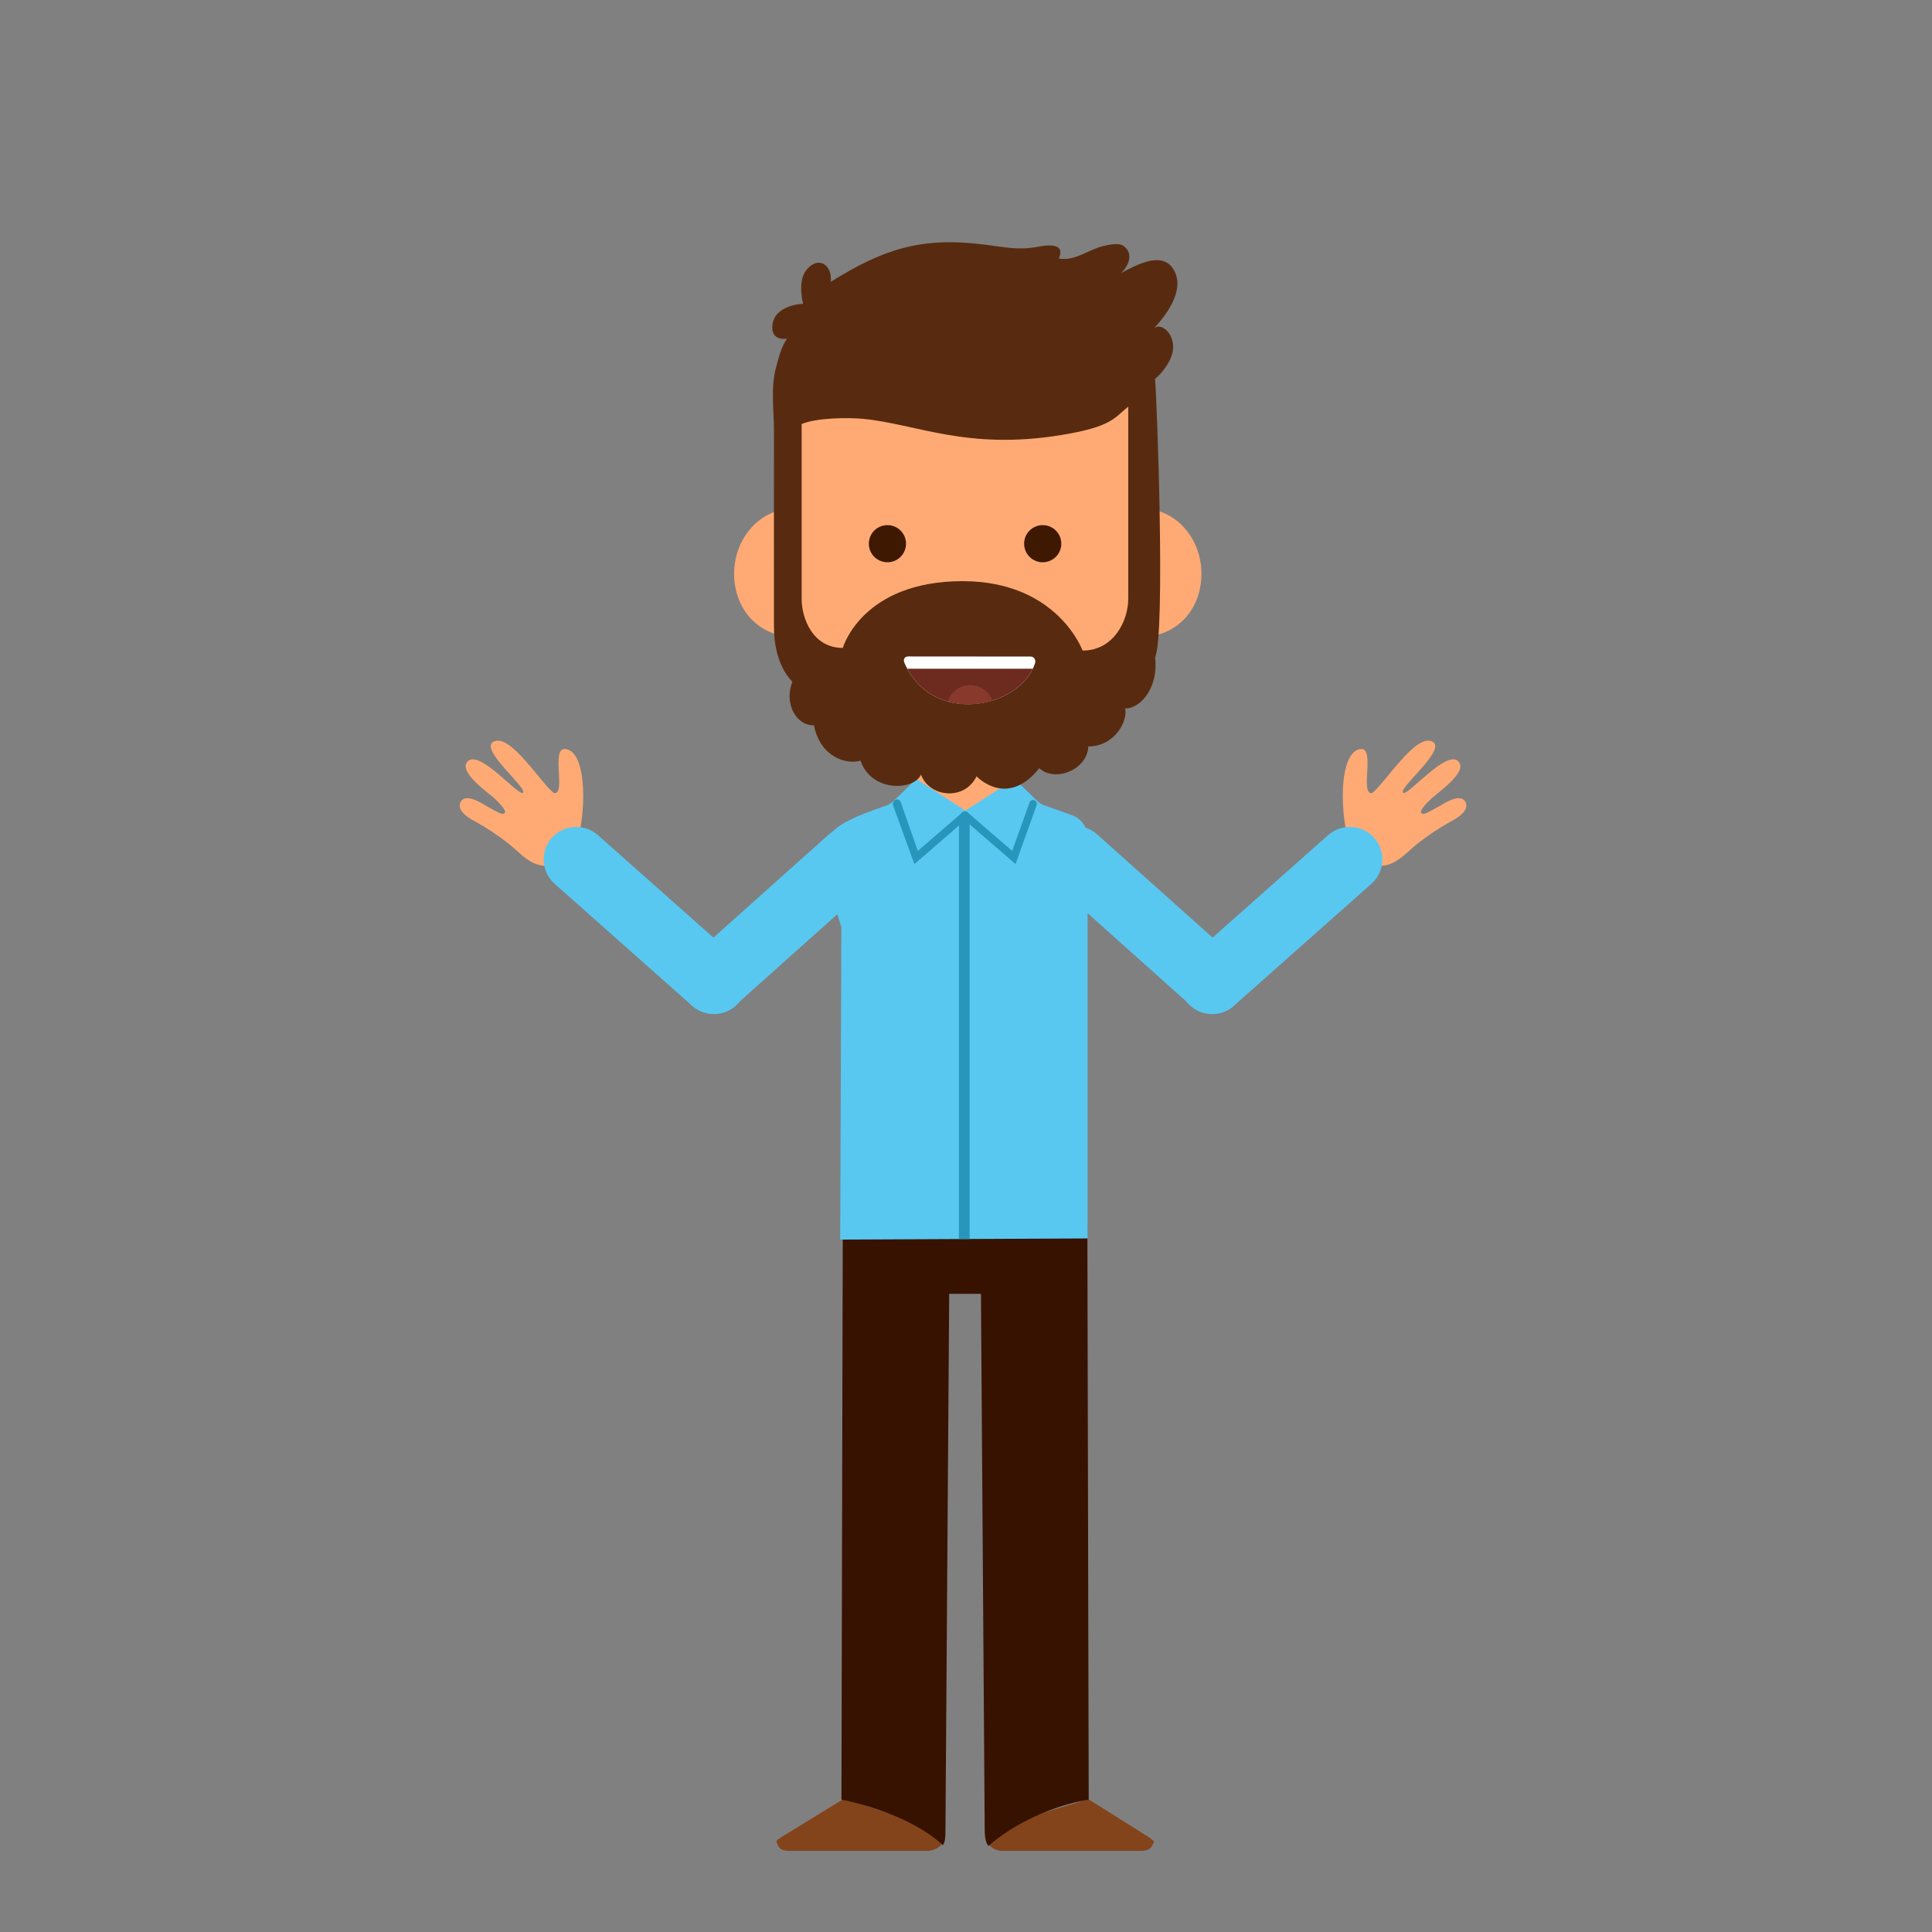 <?xml version="1.0" encoding="utf-8"?>
<!-- Generator: Adobe Illustrator 24.0.0, SVG Export Plug-In . SVG Version: 6.00 Build 0)  -->
<svg version="1.1" id="w5pose3Svg" xmlns="http://www.w3.org/2000/svg" xmlns:xlink="http://www.w3.org/1999/xlink" x="0px" y="0px"
	 viewBox="0 0 1400 1400" enable-background="new 0 0 1400 1400" xml:space="preserve">
<rect x="0" y="0" width="1400" height="1400" fill="#808080" stroke="none"/>
<g>
	<g>
		<g>
			<path fill="#83441B" d="M565.94,1331.42c-3.88,2.63-3.98,2.29-1.97,6.31c1.16,2.3,3.74,3.46,7.66,3.46l101.03,0.01
				c0.85,0,6.85-0.74,10.26-5.25c-7.3-15.19-49.84-24.36-70.65-32.98C612.27,1302.98,566.16,1331.28,565.94,1331.42z"/>
			<path fill="#83441B" d="M832.72,1331.42c-0.21-0.17-44.4-27.87-44.4-27.87c-19.37,7.51-59.76,14.02-72.12,33.09
				c0.67,0.79,2.22,1.84,2.88,2.31c2.9,2.09,6.02,2.25,6.91,2.25l101.03-0.01c3.92,0,6.5-1.17,7.66-3.46
				C836.71,1333.71,837.33,1335.3,832.72,1331.42z M726,1339.34L726,1339.34L726,1339.34z"/>
			<path fill="#371200" d="M788.92,1304.1l-1.02-432.96H610.75l-1.01,432.96c0,0,46.51,8.19,73.52,32.98
				c1.74-2.31,1.85-6.33,1.85-11.44l2.71-388.1h23.02l2.71,388.12c0,5.67,0.79,9.74,2.66,11.93
				C749.79,1309.09,788.92,1304.1,788.92,1304.1z"/>
		</g>
		<g>
			<rect x="663.92" y="521.94" fill="#FFAA74" width="70.82" height="89.5"/>
			<g>
				<path fill="#58C8F1" d="M788.12,896.38V606.88c0-7.23-4.51-13.69-11.3-16.17c-5.85-2.13-12.5-4.46-20.11-7.1
					c-3.28-1.14-6.08-4.19-6.08-4.19l-15.33-14.91l-35.41,22.66c0,0-2.3,0.08-2.31-1.11l-33.67-21.54l-15.33,14.91
					c0,0-2.81,3.05-6.08,4.19c-53.79,18.67-52.93,24.18-32.81,88.21l-0.84,226.42l179.3-0.83l-0.13-0.64
					c0.17-0.13,0.33-0.26,0.5-0.39H788.12z"/>
				<path fill="#2895BA" d="M662.6,626.15l-15.51-42.73c-0.52-1.47,0.64-3.41,2.06-3.94c1.42-0.53,3,0.22,3.51,1.7l12.43,35.44
					l32.4-28.02c1.16-1.01,2.89-0.85,3.86,0.35c0.98,1.2,0.83,2.99-0.34,3.99L662.6,626.15z"/>
				<path fill="#2895BA" d="M735.88,626.12l-38.39-33.19c-1.16-1-1.32-2.79-0.34-3.99c0.97-1.2,2.7-1.36,3.86-0.35l32.43,28.03
					l12.58-35.02c0.52-1.47,2.11-2.21,3.52-1.68c1.43,0.54,2.15,2.17,1.62,3.64L735.88,626.12z"/>
				<rect x="694.91" y="592.93" fill="#2895BA" width="7.7" height="304.91"/>
			</g>
		</g>
	</g>
	<g id="gHL">
		<g id="gHLp">
			<path fill="#FFAA74" d="M984.18,543.14c13.77-4.84,0.72,31.83,9.78,31.69c8.58-5.35,31.63-43.92,44.08-37.4
				c10.54,5.51-24.05,32.94-21.41,36.89c2.51,3.92,31.97-32.33,40.42-22.34c6.51,7.68-15.66,22.73-19.62,26.49
				c-2.78,2.64-11.63,11.12-5.87,11.29c1.84,0.06,10.65-5.12,14.47-7.36c3.71-2.18,13.11-7.21,16-1.02
				c3.3,7.06-9.33,13.13-11.05,14.09c-8.27,4.6-15.78,9.64-23.12,15.31c-6.66,5.14-12.78,12.52-20.82,15.4
				c-11.07,3.98-20.8-2.35-27.09-11.31C972.27,603.95,967.8,548.92,984.18,543.14z"/>
			<path fill="#58C8F1" d="M962.46,605.13l-99.8,88.5c-9.71,8.61-10.61,23.6-2,33.31h0c8.61,9.71,23.6,10.61,33.31,2l99.8-88.5
				c9.71-8.61,10.61-23.6,2-33.31v0C987.16,597.42,972.18,596.52,962.46,605.13z"/>
		</g>
		<path fill="#58C8F1" d="M763.44,639.72l99.46,88.88c9.68,8.65,24.67,7.81,33.32-1.87l0,0c8.65-9.68,7.81-24.67-1.87-33.32
			l-99.46-88.88c-9.68-8.65-24.67-7.81-33.32,1.87h0C752.92,616.08,753.76,631.07,763.44,639.72z"/>
	</g>
	<g id="gHR">
		<g id="gHRp">
			<path fill="#FFAA74" d="M411.5,543.14c-13.77-4.84-0.72,31.83-9.78,31.69c-8.58-5.35-31.63-43.92-44.08-37.4
				c-10.54,5.51,24.05,32.94,21.41,36.89c-2.51,3.92-31.97-32.33-40.42-22.34c-6.51,7.68,15.66,22.73,19.62,26.49
				c2.78,2.64,11.63,11.12,5.87,11.29c-1.84,0.06-10.65-5.12-14.47-7.36c-3.71-2.18-13.11-7.21-16-1.02
				c-3.3,7.06,9.33,13.13,11.05,14.09c8.27,4.6,15.78,9.64,23.12,15.31c6.66,5.14,12.78,12.52,20.82,15.4
				c11.07,3.98,20.8-2.35,27.09-11.31C423.4,603.95,427.88,548.92,411.5,543.14z"/>
			<path fill="#58C8F1" d="M433.21,605.13l99.8,88.5c9.71,8.61,10.61,23.6,2,33.31l0,0c-8.61,9.71-23.6,10.61-33.31,2l-99.8-88.5
				c-9.71-8.61-10.61-23.6-2-33.31l0,0C408.51,597.42,423.5,596.52,433.21,605.13z"/>
		</g>
		<path fill="#58C8F1" d="M632.24,639.72l-99.46,88.88c-9.68,8.65-24.67,7.81-33.32-1.87l0,0c-8.65-9.68-7.81-24.67,1.87-33.32
			l99.46-88.88c9.68-8.65,24.67-7.81,33.32,1.87l0,0C642.76,616.08,641.92,631.07,632.24,639.72z"/>
	</g>
	<g id="gHead">
		<g>
			<path fill="#FFAA74" d="M618.6,408.01c4.59,26.11-10.89,47.85-34.6,52.55c-23.71,4.68-46.63-9.47-51.22-35.58
				c-4.59-26.12,10.89-51.09,34.6-55.77C591.08,364.52,614.01,381.9,618.6,408.01z"/>
			<path fill="#FFAA74" d="M783.99,408.01c-4.59,26.11,10.89,47.85,34.6,52.55c23.7,4.68,46.63-9.47,51.22-35.58
				c4.6-26.12-10.88-51.09-34.59-55.77C811.52,364.52,788.58,381.9,783.99,408.01z"/>
			<path fill="#FFAA74" d="M583,251.33c23.15-31.43,59.24-52.09,97.56-53.61c0,0,0.75-0.02,1.98-0.08l-0.04-1.5
				c0,0,9.29,0.36,18.89,0.75c9.59-0.39,18.88-0.75,18.88-0.75l-0.04,1.5c1.24,0.05,1.98,0.08,1.98,0.08
				c38.33,1.52,74.42,22.17,97.56,53.61c23.16,31.47,18.67,67.26,16.84,105.22c-1.38,28.68,1.12,55.74-0.31,84.42
				c-23.24,86.94-81.07,101.81-134.91,101.81c-53.85,0-113.6-14.86-134.91-101.81c-1.43-28.68,5.97-51.89,4.6-80.57
				C569.26,322.44,559.84,282.79,583,251.33z"/>
			<path fill="#582B10" d="M835.85,238.33c9.34-9.97,22.41-27.41,15.29-41.69c-7.95-15.93-27.54-4.58-38.8,1.19
				c5.45-4.94,9.46-14.12,1.8-19.62c-3.49-2.5-10.64-0.85-14.54,0.06c-10.82,2.5-20.58,11.19-32.32,9.05
				c5.09-11.59-8.32-9.82-15.42-8.47c-13.96,2.65-23.91,0.2-38.29-1.6c-46.22-5.8-73.3,3.16-111.59,26.99
				c1.39-12.39-9.28-19.5-17.89-8.26c-6.43,8.41-2.14,24.16-2.14,24.16s-20.5,0.51-22.22,15.3c-1.43,12.3,10.68,9.97,10.68,9.97
				c-4.27,5.34-6.67,15.8-7.88,20.13c-4.24,15.12-1.69,31.08-1.7,46.73c-0.06,50.96,0,140.79,0,140.79c0,8.05,0.63,27.5,13.33,41.06
				c-6.15,15.4,2.59,31.75,15.64,31.5c4.75,23.14,23.38,28.58,33.71,25.59c8.4,23.69,39.34,21.28,43.84,10.07
				c6.09,16.56,31.63,19.26,40.29,1.25c0,0,21.91,23.65,45.44-5.84c11.72,10.52,34.95,0.88,35.55-15.74
				c20.09-0.22,28.96-19.79,26.62-27.58c11.53,0.28,24.53-15.87,21.74-37.04c7.6-15.53,1.46-185.88,0-201.81
				c5.76-4.56,12.54-13.93,13.07-21.8C850.84,241.06,840.79,233.05,835.85,238.33z M817.56,434.04c0,15.46-10.32,37.39-33.09,37.39
				c0,0-18.12-50.3-86.93-50.3c-73.08,0-86.81,48.37-86.81,48.37c-21.84,0-29.82-21.48-29.82-35.5V307.27
				c10.66-4.56,33.85-4.81,44.6-3.75c38.85,3.8,75.05,22.8,142.89,11.82c37.76-6.1,39-12.64,49.16-20.66V434.04z"/>
		</g>
		<g id="gEyesz">
			<g id="gMouse">
				<defs>
					<path id="SVGID_1_" d="M655.39,480.35c20.21,46.31,83.88,32.95,94.61,0.34c0.87-2.65-0.8-4.94-3.25-4.94l-88.74-0.07
						C655.56,475.68,654.29,477.83,655.39,480.35z"/>
				</defs>
				<clipPath id="SVGID_2_">
					<use xlink:href="#SVGID_1_"  overflow="visible"/>
				</clipPath>
				<g clip-path="url(#SVGID_2_)">
					<path fill="#FFFFFF" d="M655.39,480.35c20.21,46.31,83.88,32.95,94.61,0.34c0.87-2.65-0.8-4.94-3.25-4.94l-88.74-0.07
						C655.56,475.68,654.29,477.83,655.39,480.35z"/>
				</g>
				<rect x="655.89" y="484.58" clip-path="url(#SVGID_2_)" fill="#6D2A1F" width="92.95" height="25.74"/>
				<circle clip-path="url(#SVGID_2_)" fill="#89392C" cx="703.12" cy="513.61" r="17.17"/>
			</g>
			<g id="gEyes">
				<path fill="#3F1801" d="M742.12,393.99c0,7.43,6.03,13.46,13.46,13.46c7.44,0,13.48-6.04,13.48-13.46
					c0-7.45-6.04-13.47-13.48-13.47C748.15,380.52,742.12,386.54,742.12,393.99z"/>
				<path fill="#3F1801" d="M629.6,393.99c0,7.43,6.03,13.46,13.47,13.46c7.43,0,13.47-6.03,13.47-13.46
					c0-7.45-6.04-13.47-13.47-13.47C635.63,380.51,629.6,386.54,629.6,393.99z"/>
			</g>
		</g>
	</g>
</g>
	<style>

		#w5pose3Svg #gEyes{
			transform-box: fill-box;
			-webkit-transform-origin: 50% 50%;
			-ms-transform-origin: 50% 50%;
			transform-origin: 50% 50%;
			-webkit-animation: animPos3eye1 3s infinite ease-in-out;
			animation: animPos3eye1 3s infinite ease-in-out;
		}

		@-webkit-keyframes animPos3eye1  {
			0%{-webkit-transform: scaleY(1);transform: scaleY(1);}
			5%{-webkit-transform: scaleY(0.1);transform: scaleY(0.1);}
			10%{-webkit-transform: scaleY(1);transform: scaleY(1);}
			60%{-webkit-transform: scaleY(1);transform: scaleY(1);}
			65%{-webkit-transform: scaleY(0.1);transform: scaleY(0.1);}
			70%{-webkit-transform: scaleY(1);transform: scaleY(1);}
			75%{-webkit-transform: scaleY(0.1);transform: scaleY(0.1);}
			80%{-webkit-transform: scaleY(1);transform: scaleY(1);}
			100%{-webkit-transform: scaleY(1);transform: scaleY(1);}
		}

		@keyframes animPos3eye1  {
			0%{-webkit-transform: scaleY(1);transform: scaleY(1);}
			5%{-webkit-transform: scaleY(0.1);transform: scaleY(0.1);}
			10%{-webkit-transform: scaleY(1);transform: scaleY(1);}
			60%{-webkit-transform: scaleY(1);transform: scaleY(1);}
			65%{-webkit-transform: scaleY(0.1);transform: scaleY(0.1);}
			70%{-webkit-transform: scaleY(1);transform: scaleY(1);}
			75%{-webkit-transform: scaleY(0.1);transform: scaleY(0.1);}
			80%{-webkit-transform: scaleY(1);transform: scaleY(1);}
			100%{-webkit-transform: scaleY(1);transform: scaleY(1);}
		}

		/************************/

		#w5pose3Svg #gEyesz{
			transform-box: fill-box;
			-webkit-transform-origin: 50% 50%;
			-ms-transform-origin: 50% 50%;
			transform-origin: 50% 50%;
			-webkit-animation: animPos3eye2 5s infinite ease-in-out;
			animation: animPos3eye2 5s infinite ease-in-out;
		}

		@-webkit-keyframes animPos3eye2{
			0%,20%{-webkit-transform: translateX(0px);transform: translateX(0px);}
			40%{-webkit-transform: translateX(-15px);transform: translateX(-15px);}
			50%{-webkit-transform: translateX(-15px);transform: translateX(-15px);}
			70%{-webkit-transform: translateX(10px);transform: translateX(10px);}
			80%{-webkit-transform: translateX(10px);transform: translateX(10px);}
			100%{-webkit-transform: translateX(0px);transform: translateX(0px);}
		}

		@keyframes animPos3eye2{
			0%,20%{-webkit-transform: translateX(0px);transform: translateX(0px);}
			40%{-webkit-transform: translateX(-15px);transform: translateX(-15px);}
			50%{-webkit-transform: translateX(-15px);transform: translateX(-15px);}
			70%{-webkit-transform: translateX(10px);transform: translateX(10px);}
			80%{-webkit-transform: translateX(10px);transform: translateX(10px);}
			100%{-webkit-transform: translateX(0px);transform: translateX(0px);}
		}

		/************************/

		#w5pose3Svg #gHRp{
			transform-box: fill-box;
			-webkit-transform-origin: 90% 90%;
			-ms-transform-origin: 90% 90%;
			transform-origin: 90% 90%;
			-webkit-animation: animPos3gHRp1 2s infinite alternate ease-in-out;
			animation: animPos3gHRp1 2s infinite alternate ease-in-out;
		}

		@-webkit-keyframes animPos3gHRp1{
			0%{-webkit-transform: rotate(0deg);transform: rotate(0deg);}
			100%{-webkit-transform: rotate(-15deg);transform: rotate(-15deg);}
		}

		@keyframes animPos3gHRp1{
			0%{-webkit-transform: rotate(0deg);transform: rotate(0deg);}
			100%{-webkit-transform: rotate(-15deg);transform: rotate(-15deg);}
		}

		/************************/

		#w5pose3Svg #gHLp{
			transform-box: fill-box;
			-webkit-transform-origin: 10% 90%;
			-ms-transform-origin: 10% 90%;
			transform-origin: 10% 90%;
			-webkit-animation: animPos3gHLp1 2s infinite alternate ease-in-out;
			animation: animPos3gHLp1 2s infinite alternate ease-in-out;
		}

		@-webkit-keyframes animPos3gHLp1{
			0%{-webkit-transform: rotate(0deg);transform: rotate(0deg);}
			100%{-webkit-transform: rotate(15deg);transform: rotate(15deg);}
		}

		@keyframes animPos3gHLp1{
			0%{-webkit-transform: rotate(0deg);transform: rotate(0deg);}
			100%{-webkit-transform: rotate(15deg);transform: rotate(15deg);}
		}

		/************************/

		#w5pose3Svg #gMouse{
			transform-box: fill-box;
			-webkit-transform-origin: 50% 50%;
			-ms-transform-origin: 50% 50%;
			transform-origin: 50% 50%;
			-webkit-animation: animPos3gMouse 0.8s infinite alternate ease-in-out;
			animation: animPos3gMouse 0.8s infinite alternate ease-in-out;
		}

		@-webkit-keyframes animPos3gMouse{
			0%{-webkit-transform: scaleY(1);transform: scaleY(1);}
			20%{-webkit-transform: scaleY(0.2);transform: scaleY(0.2);}
			40%{-webkit-transform: scaleY(1);transform: scaleY(1);}
			60%{-webkit-transform: scaleY(1);transform: scaleY(1);}
			80%{-webkit-transform: scaleY(0.2);transform: scaleY(0.2);}
			100%{-webkit-transform: scaleY(1);transform: scaleY(1);}
		}

		@keyframes animPos3gMouse{
			0%{-webkit-transform: scaleY(1);transform: scaleY(1);}
			20%{-webkit-transform: scaleY(0.2);transform: scaleY(0.2);}
			40%{-webkit-transform: scaleY(1);transform: scaleY(1);}
			60%{-webkit-transform: scaleY(1);transform: scaleY(1);}
			80%{-webkit-transform: scaleY(0.2);transform: scaleY(0.2);}
			100%{-webkit-transform: scaleY(1);transform: scaleY(1);}
		}

		/************************/

		#w5pose3Svg #gHair{
			transform-box: fill-box;
			-webkit-transform-origin: 50% 25%;
			-ms-transform-origin: 50% 25%;
			transform-origin: 50% 25%;
			-webkit-animation: animPos3gHair1 2.5s infinite alternate ease-in-out;
			animation: animPos3gHair1 2.5s infinite alternate ease-in-out;
		}

		@-webkit-keyframes animPos3gHair1{
			0%{-webkit-transform: rotate(0deg);transform: rotate(0deg);}
			100%{-webkit-transform: rotate(5deg);transform: rotate(5deg);}
		}

		@keyframes animPos3gHair1{
			0%{-webkit-transform: rotate(0deg);transform: rotate(0deg);}
			100%{-webkit-transform: rotate(5deg);transform: rotate(5deg);}
		}

	</style>
</svg>
